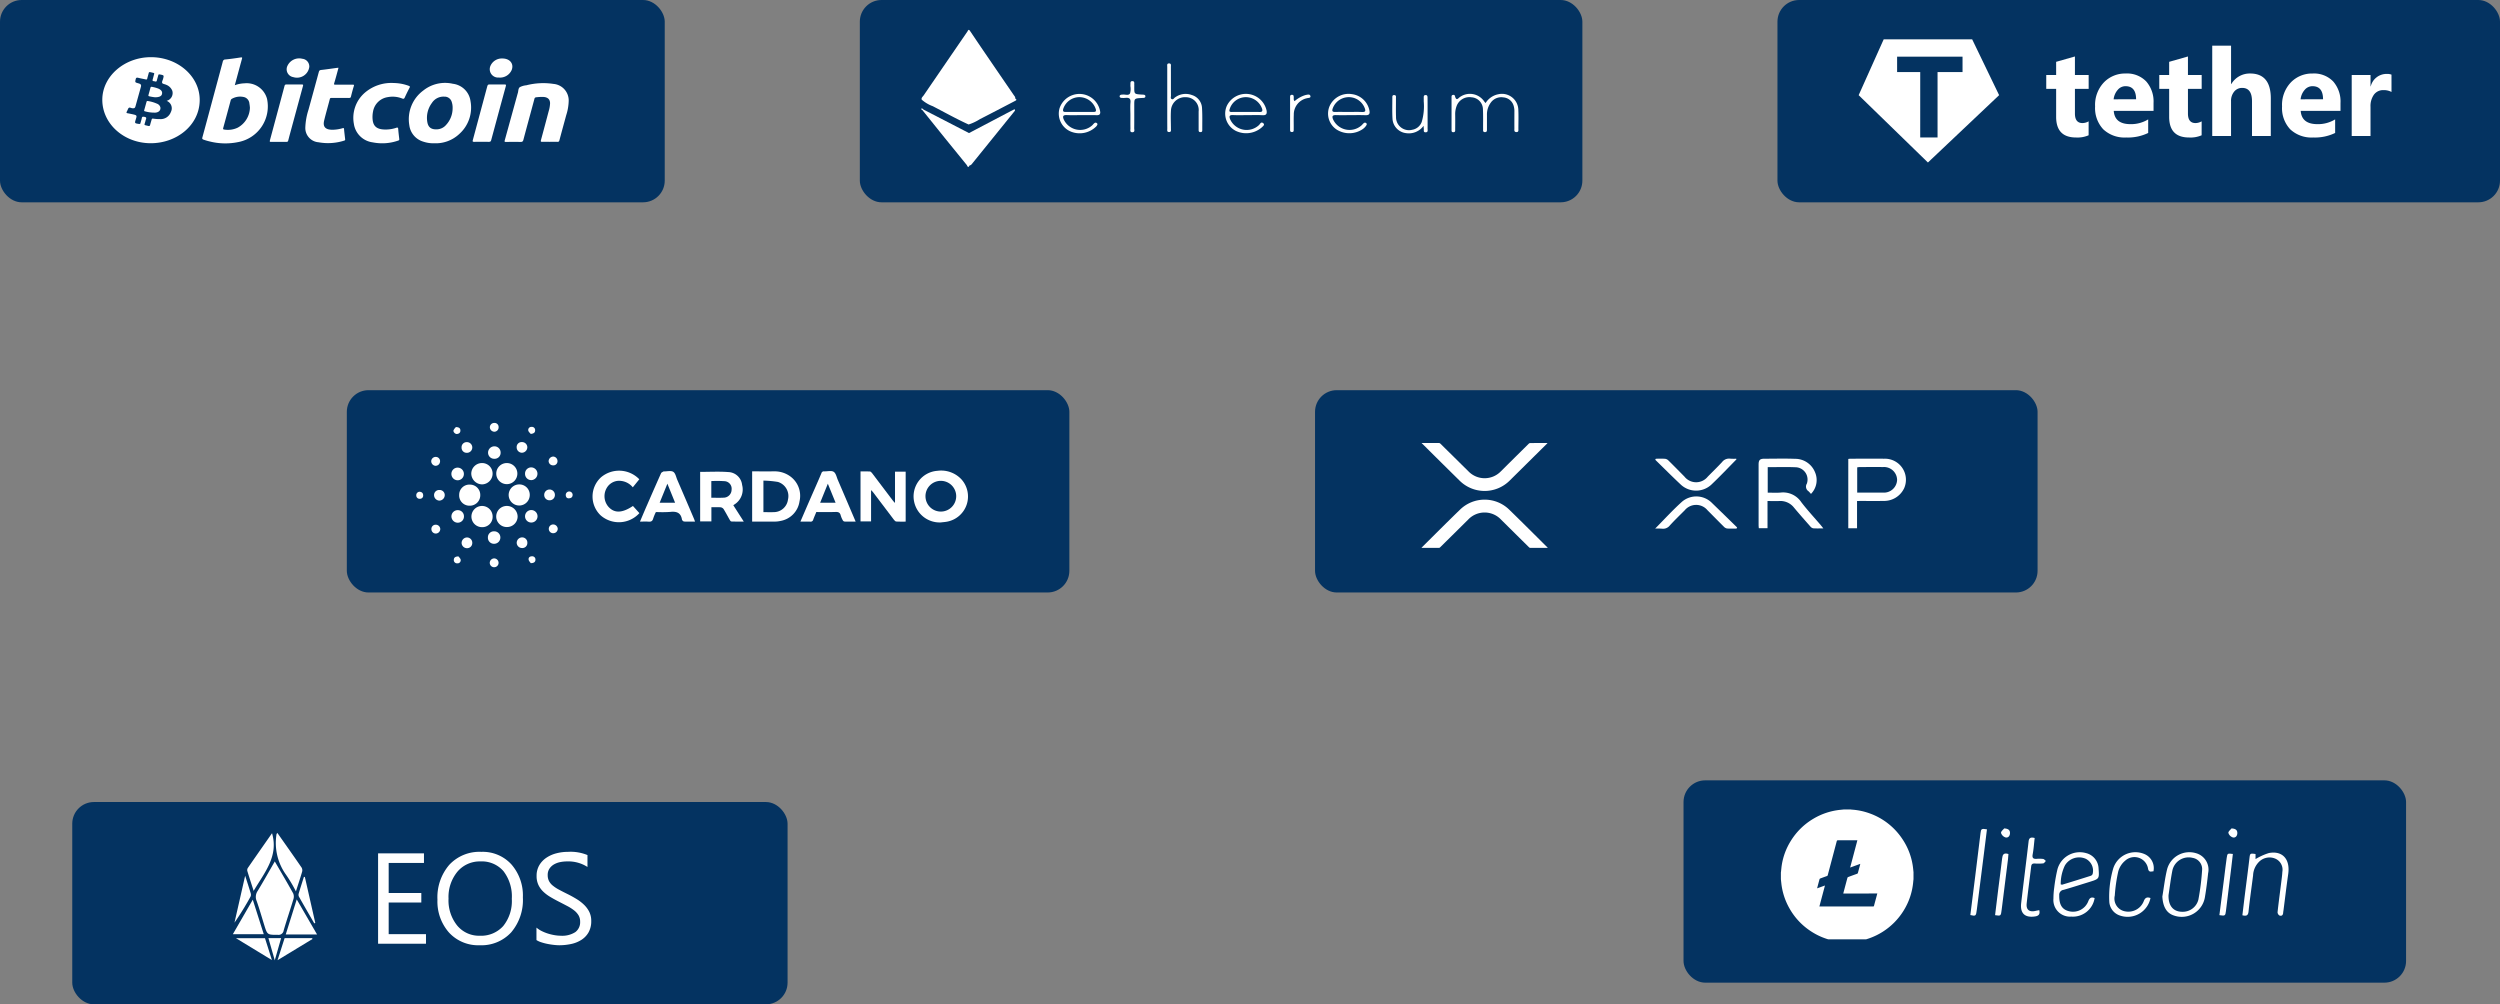 <svg xmlns="http://www.w3.org/2000/svg" xmlns:xlink="http://www.w3.org/1999/xlink" width="346" height="139" viewBox="0 0 346 139">
  <rect x="0" y="0" width="346" height="139" fill="#808080" stroke="none"/>
  <defs>
    <clipPath id="clip-path">
      <rect id="Rectángulo_408" data-name="Rectángulo 408" width="17.48" height="14.514" fill="#fff"/>
    </clipPath>
    <clipPath id="clip-path-2">
      <rect id="Rectángulo_409" data-name="Rectángulo 409" width="34.741" height="9.704" fill="#fff"/>
    </clipPath>
    <clipPath id="clip-path-3">
      <rect id="Rectángulo_411" data-name="Rectángulo 411" width="19" height="18" transform="translate(-0.475 -0.03)" fill="#fff"/>
    </clipPath>
    <clipPath id="clip-path-4">
      <rect id="Rectángulo_412" data-name="Rectángulo 412" width="44.045" height="12.236" fill="#fff"/>
    </clipPath>
    <clipPath id="clip-path-5">
      <rect id="Rectángulo_413" data-name="Rectángulo 413" width="76.357" height="19.979" fill="#fff"/>
    </clipPath>
    <clipPath id="clip-path-6">
      <rect id="Rectángulo_417" data-name="Rectángulo 417" width="29.497" height="12.926" fill="#fff"/>
    </clipPath>
    <clipPath id="clip-path-7">
      <rect id="Rectángulo_418" data-name="Rectángulo 418" width="11.653" height="17.634" fill="#fff"/>
    </clipPath>
    <clipPath id="clip-path-8">
      <rect id="Rectángulo_420" data-name="Rectángulo 420" width="47.783" height="12.707" fill="#fff"/>
    </clipPath>
  </defs>
  <g id="Grupo_4554" data-name="Grupo 4554" transform="translate(-0.134)">
    <g id="Grupo_4561" data-name="Grupo 4561" transform="translate(0 0)">
      <rect id="Rectángulo_405" data-name="Rectángulo 405" width="92" height="28" rx="3" transform="translate(0.134)" fill="#043361"/>
      <g id="Grupo_4533" data-name="Grupo 4533" transform="translate(14.293 7.913)">
        <path id="Trazado_8084" data-name="Trazado 8084" d="M833.547,518.683a1.9,1.9,0,0,0-1.713.873,3.447,3.447,0,0,0-.628,2.677c.132.725.578,1.033,1.411.969a1.724,1.724,0,0,0,1.121-.539,3.4,3.4,0,0,0,.964-2.381,2.5,2.5,0,0,0-.161-.971A1.021,1.021,0,0,0,833.547,518.683Z" transform="translate(-786.222 -513.219)" fill="none"/>
        <path id="Trazado_8085" data-name="Trazado 8085" d="M821.677,518.753a2.3,2.3,0,0,0-1.692.218.349.349,0,0,0-.189.24q-.512,1.906-1.033,3.808c-.036.134-.009.212.157.224a3.148,3.148,0,0,0,1.838-.26,3.245,3.245,0,0,0,1.7-2.765,5.644,5.644,0,0,0-.071-.575A1,1,0,0,0,821.677,518.753Z" transform="translate(-802.03 -513.221)" fill="none"/>
        <path id="Trazado_8086" data-name="Trazado 8086" d="M818.144,515.947c-3.688-.006-6.734,2.649-6.745,5.881-.011,3.32,2.969,6.007,6.665,6.029,3.587.018,6.768-2.453,6.815-5.925C824.923,518.632,821.879,515.955,818.144,515.947Zm2.748,7.577a1.494,1.494,0,0,1-1.542.991,5.481,5.481,0,0,1-.906-.064c-.15-.02-.186.026-.216.13-.068.244-.146.485-.207.729-.036.14-.093.2-.275.152-.655-.166-.535-.054-.4-.587a3.038,3.038,0,0,1,.1-.342c.073-.192.025-.286-.228-.328-.216-.036-.318-.032-.355.184s-.125.455-.182.685c-.025.1-.064.132-.2.114-.605-.086-.617-.094-.457-.6.191-.6.191-.6-.5-.753-.2-.042-.4-.088-.6-.12-.184-.03-.218-.1-.132-.24a1.18,1.18,0,0,0,.064-.13c.073-.134.107-.308.225-.392s.3.04.455.06c.289.034.384-.018.457-.273.248-.883.491-1.764.737-2.647.089-.316.014-.429-.337-.527-.482-.134-.469-.132-.375-.563.05-.224.153-.256.382-.194.325.086.66.136.987.214.146.036.2.014.234-.124.055-.254.141-.5.2-.755.027-.112.084-.146.2-.124.027.006.055.006.08.012.6.156.525.03.391.553-.041.16-.08.322-.129.482-.057.182.1.2.225.212s.3.136.355-.092c.059-.246.137-.487.2-.731.027-.108.063-.15.216-.12.585.116.587.108.448.62-.05.184-.177.386-.127.543s.353.168.534.26a1.458,1.458,0,0,1,.874.843,1.115,1.115,0,0,1-.785,1.39A1.1,1.1,0,0,1,820.892,523.524Z" transform="translate(-811.399 -515.947)" fill="#fff"/>
        <path id="Trazado_8087" data-name="Trazado 8087" d="M823.316,519.553a4.206,4.206,0,0,0-1.331.262c.339-1.251.662-2.453.992-3.654.043-.16.05-.226-.182-.19-.694.106-1.39.208-2.091.276a.365.365,0,0,0-.387.322c-.491,1.852-.994,3.7-1.492,5.55-.441,1.646-.88,3.29-1.331,4.933-.046.168.007.238.177.3a7.542,7.542,0,0,0,.837.244,8.8,8.8,0,0,0,3.969.084,5.025,5.025,0,0,0,3.969-5.983A2.917,2.917,0,0,0,823.316,519.553Zm-.94,6.141a3.148,3.148,0,0,1-1.838.26c-.166-.012-.194-.09-.157-.224q.522-1.9,1.033-3.808a.349.349,0,0,1,.189-.24,2.3,2.3,0,0,1,1.692-.218,1,1,0,0,1,.712.889,5.5,5.5,0,0,1,.071.575A3.245,3.245,0,0,1,822.377,525.694Z" transform="translate(-803.648 -515.933)" fill="#fff"/>
        <path id="Trazado_8088" data-name="Trazado 8088" d="M836.142,517.847a4.827,4.827,0,0,0-4.1.937,4.93,4.93,0,0,0-1.931,4.783,2.728,2.728,0,0,0,1.972,2.3,4.333,4.333,0,0,0,1.495.214,4.748,4.748,0,0,0,3.423-1.26,4.9,4.9,0,0,0,1.581-4.579A2.794,2.794,0,0,0,836.142,517.847Zm-1,5.761a1.724,1.724,0,0,1-1.121.539c-.833.064-1.278-.244-1.41-.969a3.446,3.446,0,0,1,.628-2.677,1.9,1.9,0,0,1,1.713-.873,1.022,1.022,0,0,1,.994.627,2.5,2.5,0,0,1,.161.971A3.4,3.4,0,0,1,835.139,523.608Z" transform="translate(-787.623 -514.165)" fill="#fff"/>
        <path id="Trazado_8089" data-name="Trazado 8089" d="M844.747,520.131a2.3,2.3,0,0,0-2.109-2.275,9.4,9.4,0,0,0-3.76.192,2.36,2.36,0,0,0-.9.262c-.228.18-.189.537-.275.815l-.009.022q-.9,3.261-1.8,6.523c-.05.178-.018.222.193.218.653-.012,1.306-.018,1.956,0,.273.008.373-.058.434-.3.5-1.89,1.021-3.774,1.526-5.664a.255.255,0,0,1,.257-.216,6.3,6.3,0,0,1,.933-.05c.639.022.967.316.974.873a4.179,4.179,0,0,1-.189,1.091q-.529,2.011-1.074,4.021c-.048.176-.022.238.2.23.339-.016.678,0,1.017,0v0c.348,0,.7-.012,1.046,0,.194.01.253-.054.294-.212.307-1.159.626-2.313.94-3.47A6.928,6.928,0,0,0,844.747,520.131Z" transform="translate(-780.197 -514.156)" fill="#fff"/>
        <path id="Trazado_8090" data-name="Trazado 8090" d="M830.292,519.015c-.787.008-1.572,0-2.359.006-.193,0-.239-.024-.184-.208.212-.7.4-1.408.594-2.13-.055,0-.089,0-.121,0-.758.1-1.515.218-2.275.3-.209.024-.278.1-.323.263-.473,1.75-.955,3.5-1.435,5.248a8.956,8.956,0,0,0-.439,2.477,1.982,1.982,0,0,0,1.827,2.02,7.352,7.352,0,0,0,3.558-.23c.164-.048.134-.142.123-.24-.05-.453-.11-.9-.148-1.358-.014-.158-.08-.154-.214-.114a5.221,5.221,0,0,1-1.285.208c-1.044.034-1.47-.377-1.254-1.272.239-.995.528-1.98.785-2.973.036-.142.118-.158.257-.158.8,0,1.59,0,2.386.006.173,0,.248-.04.284-.192.12-.489.25-.977.4-1.46C830.518,519.043,830.475,519.015,830.292,519.015Z" transform="translate(-795.654 -515.214)" fill="#fff"/>
        <path id="Trazado_8091" data-name="Trazado 8091" d="M834.3,518.114a6.214,6.214,0,0,0-2.043-.376,5.631,5.631,0,0,0-3.976,1.321,4.6,4.6,0,0,0-1.542,4.327,3.023,3.023,0,0,0,2.6,2.563,6.676,6.676,0,0,0,3.547-.248c.148-.05.148-.126.134-.236-.052-.444-.109-.889-.141-1.334-.014-.2-.043-.276-.3-.188a4.6,4.6,0,0,1-1.6.23c-1.06-.03-1.558-.457-1.644-1.384a3.805,3.805,0,0,1,.057-1.1,2.431,2.431,0,0,1,2.05-2,3.572,3.572,0,0,1,1.988.194c.191.076.273.03.348-.132.211-.457.43-.911.669-1.357C834.541,518.222,834.475,518.172,834.3,518.114Z" transform="translate(-791.923 -514.161)" fill="#fff"/>
        <path id="Trazado_8092" data-name="Trazado 8092" d="M826,517.837c-.7.012-1.392.008-2.088,0-.173,0-.244.038-.282.2-.246.945-.5,1.888-.757,2.831-.423,1.574-.839,3.15-1.272,4.724-.048.174,0,.2.177.192.348-.01.7,0,1.044,0v0c.348,0,.7-.008,1.044,0,.164.006.241-.036.273-.18.05-.238.121-.474.185-.709.619-2.281,1.233-4.563,1.858-6.842C826.233,517.881,826.214,517.835,826,517.837Z" transform="translate(-798.409 -514.061)" fill="#fff"/>
        <path id="Trazado_8093" data-name="Trazado 8093" d="M838.323,517.838c-.339.016-.678,0-1.019,0h0c-.33,0-.662.018-.99,0-.243-.018-.309.068-.359.262q-.993,3.734-2.006,7.465c-.043.164-.02.22.189.216.678-.01,1.356-.014,2.036,0,.221.006.282-.072.325-.238q.632-2.364,1.276-4.724c.248-.921.5-1.842.753-2.759C838.578,517.882,838.539,517.828,838.323,517.838Z" transform="translate(-782.677 -514.063)" fill="#fff"/>
        <path id="Trazado_8094" data-name="Trazado 8094" d="M823.534,518.623a1.716,1.716,0,0,0,2.209-1.417,1.073,1.073,0,0,0-.971-1.127,1.789,1.789,0,0,0-2.1,1.095A1.1,1.1,0,0,0,823.534,518.623Z" transform="translate(-797.096 -515.86)" fill="#fff"/>
        <path id="Trazado_8095" data-name="Trazado 8095" d="M836.235,518.675a1.755,1.755,0,0,0,1.786-1.071c.314-.853-.273-1.566-1.292-1.566a1.714,1.714,0,0,0-1.667,1.045A1.158,1.158,0,0,0,836.235,518.675Z" transform="translate(-781.353 -515.856)" fill="#fff"/>
        <path id="Trazado_8096" data-name="Trazado 8096" d="M815.714,519.35a4.889,4.889,0,0,0-1.21-.356c-.1-.022-.2-.016-.227.1q-.16.581-.325,1.163c-.027.1.021.14.13.162a4.867,4.867,0,0,0,1.126.172c.107,0,.216.008.321,0,.459-.046.73-.341.664-.731A.762.762,0,0,0,815.714,519.35Z" transform="translate(-808.155 -512.917)" fill="#fff"/>
        <path id="Trazado_8097" data-name="Trazado 8097" d="M815.558,518.241a5.22,5.22,0,0,0-.84-.232c-.129-.03-.2.008-.23.124-.089.336-.182.669-.275,1-.027.1,0,.162.127.186a6.321,6.321,0,0,0,.769.13c.58.006.887-.146.965-.413C816.175,518.688,816.006,518.433,815.558,518.241Z" transform="translate(-807.824 -513.9)" fill="#fff"/>
      </g>
    </g>
  </g>
  <g id="Grupo_4555" data-name="Grupo 4555" transform="translate(119.241 -0.26)">
    <rect id="Rectángulo_406" data-name="Rectángulo 406" width="100" height="28" rx="3" transform="translate(-0.241 0.26)" fill="#043361"/>
    <g id="Grupo_4535" data-name="Grupo 4535" transform="translate(8.242 4.396)">
      <g id="Grupo_3138" data-name="Grupo 3138" transform="translate(19.054 4.64)">
        <path id="Trazado_8098" data-name="Trazado 8098" d="M776.839,520.291a2.671,2.671,0,0,1,1.777-1.224,2.266,2.266,0,0,1,2.756,2.171c.04.87.011,1.741.007,2.613,0,.187.063.454-.26.454-.372,0-.29-.294-.292-.5-.007-.764,0-1.526,0-2.288a2.569,2.569,0,0,0-.118-.9,1.609,1.609,0,0,0-1.408-1.112,1.786,1.786,0,0,0-1.763.756,2.744,2.744,0,0,0-.508,1.682c0,.652,0,1.307,0,1.96,0,.171.025.392-.245.408-.349.018-.286-.241-.288-.426-.009-.937.023-1.875-.027-2.81a1.684,1.684,0,0,0-1.57-1.582,1.891,1.891,0,0,0-2.082,1.244,3.163,3.163,0,0,0-.186,1.095c.014.7.007,1.393,0,2.092,0,.167.043.39-.245.4s-.258-.211-.258-.384q0-2.188,0-4.378c0-.171-.038-.386.24-.406.231-.018.224.169.276.316.191.539.444.105.621,0a2.393,2.393,0,0,1,3.385.591C776.7,520.13,776.76,520.2,776.839,520.291Z" transform="translate(-717.772 -514.802)" fill="#fff"/>
        <path id="Trazado_8099" data-name="Trazado 8099" d="M754.765,521.636c0-1.417,0-2.832,0-4.249,0-.183-.077-.47.22-.484.372-.018.283.292.285.493.007,1.327,0,2.657.009,3.986,0,.159-.1.376.12.468.2.08.288-.127.412-.215a2.457,2.457,0,0,1,2.366-.354,1.96,1.96,0,0,1,1.4,1.783c.063,1,.032,2,.036,3,0,.147.023.334-.224.346-.3.016-.281-.191-.281-.364,0-.828,0-1.656,0-2.484a1.768,1.768,0,0,0-1.745-1.98,1.941,1.941,0,0,0-2.087,1.89c-.05.826,0,1.654,0,2.482,0,.185.068.454-.26.448s-.243-.281-.245-.46C754.763,524.511,754.765,523.072,754.765,521.636Z" transform="translate(-739.755 -516.903)" fill="#fff"/>
        <path id="Trazado_8100" data-name="Trazado 8100" d="M761.418,521.961c-.671,0-1.342.026-2.01-.008-.542-.026-.564.169-.435.543a2.5,2.5,0,0,0,4,.848c.163-.143.288-.535.607-.259.258.227-.077.432-.245.6a3.3,3.3,0,0,1-3.56.456,2.68,2.68,0,0,1-1.256-3.443,2.93,2.93,0,0,1,5.518.651c.059.432-.032.655-.607.623C762.761,521.933,762.088,521.961,761.418,521.961Zm-.319-.442c.641,0,1.285-.012,1.928.006.374.01.478-.1.39-.424a2.38,2.38,0,0,0-2.234-1.628,2.343,2.343,0,0,0-2.264,1.67c-.084.3-.02.388.324.38C759.861,521.509,760.479,521.519,761.1,521.519Z" transform="translate(-735.274 -514.802)" fill="#fff"/>
        <path id="Trazado_8101" data-name="Trazado 8101" d="M751.228,521.959c-.644,0-1.29.026-1.933-.006-.526-.026-.657.114-.494.559a2.509,2.509,0,0,0,3.952.868c.07-.06.12-.137.186-.2.116-.118.254-.255.435-.135.22.143.07.307-.034.456a3.248,3.248,0,0,1-3.488.754,2.688,2.688,0,0,1-1.607-3.26,2.905,2.905,0,0,1,5.631.559c0,.32-.152.418-.492.412C752.667,521.951,751.948,521.959,751.228,521.959Zm-.2-.442c.616,0,1.233,0,1.851,0,.288,0,.462-.018.387-.358a2.4,2.4,0,0,0-2.252-1.69,2.355,2.355,0,0,0-2.273,1.66c-.057.277.011.4.36.39C749.746,521.505,750.387,521.517,751.031,521.517Z" transform="translate(-748.137 -514.8)" fill="#fff"/>
        <path id="Trazado_8102" data-name="Trazado 8102" d="M767.71,521.961c-.671,0-1.344.016-2.012-.006-.519-.018-.574.167-.437.553a2.506,2.506,0,0,0,3.954.87c.1-.091.186-.205.292-.295a.261.261,0,0,1,.333-.038.209.209,0,0,1,.057.3,1.754,1.754,0,0,1-.517.549,3.291,3.291,0,0,1-3.535.107,2.644,2.644,0,0,1-1.024-3.347,2.877,2.877,0,0,1,3.075-1.6,2.829,2.829,0,0,1,2.427,2.344c.064.444-.109.589-.6.571C769.052,521.941,768.381,521.959,767.71,521.961Zm-.29-.444c.618,0,1.237-.02,1.853.006.478.02.533-.131.4-.5a2.364,2.364,0,0,0-4.439-.006c-.124.354-.081.525.4.5C766.233,521.5,766.829,521.517,767.42,521.517Z" transform="translate(-727.318 -514.8)" fill="#fff"/>
        <path id="Trazado_8103" data-name="Trazado 8103" d="M772.837,523.361a2.512,2.512,0,0,1-2.445,1.013,2.125,2.125,0,0,1-1.854-1.956c-.059-.977-.023-1.958-.025-2.939,0-.173-.018-.39.272-.372s.227.245.229.406c.007.872-.023,1.743.011,2.615a1.79,1.79,0,0,0,2.23,1.783,1.694,1.694,0,0,0,1.332-1.108,7.724,7.724,0,0,0,.272-2.848c.007-.173,0-.348,0-.521s.023-.324.256-.33.27.169.27.322c.009.7.007,1.395.007,2.092,0,.74.007,1.481,0,2.221,0,.2.1.511-.256.521-.378.012-.236-.306-.27-.5C772.853,523.673,772.853,523.586,772.837,523.361Z" transform="translate(-722.351 -514.725)" fill="#fff"/>
        <path id="Trazado_8104" data-name="Trazado 8104" d="M753.343,522.852c0-.587-.045-1.18.011-1.763.054-.545-.195-.7-.755-.629a3,3,0,0,1-.447,0c-.165,0-.3-.066-.3-.221s.131-.221.3-.235a.446.446,0,0,0,.073,0c.362-.073.868.2,1.072-.185a2.292,2.292,0,0,0,.048-.969,1.909,1.909,0,0,1,0-.2c.023-.2-.077-.519.272-.513s.245.32.259.527c.009.108,0,.217,0,.327,0,.939,0,.941,1.054,1.009.222.014.51-.014.485.267-.021.221-.281.189-.478.2-1.061.062-1.061.062-1.061.987,0,1.069.007,2.135-.007,3.2,0,.211.138.563-.281.557-.351-.006-.238-.33-.24-.529C753.334,524.074,753.343,523.463,753.343,522.852Z" transform="translate(-743.431 -515.684)" fill="#fff"/>
        <path id="Trazado_8105" data-name="Trazado 8105" d="M762.889,519.981a3.993,3.993,0,0,1,1.53-.852c.231-.038.557-.159.65.111.111.324-.27.276-.483.34a2.288,2.288,0,0,0-1.808,2.29c-.029.673,0,1.347-.011,2.022,0,.169.023.382-.279.362-.238-.016-.224-.2-.224-.35q0-2.215,0-4.434c0-.173-.009-.382.279-.366.238.012.216.2.229.35C762.785,519.623,762.715,519.8,762.889,519.981Z" transform="translate(-730.254 -514.757)" fill="#fff"/>
      </g>
      <g id="Grupo_3139" data-name="Grupo 3139">
        <path id="Trazado_8106" data-name="Trazado 8106" d="M752.711,524.06c.052-.2-.1-.328-.2-.476q-1.975-2.88-3.945-5.763c-.689-1.007-1.369-2.016-2.048-3.025-.127-.185-.242-.388-.4-.02q-3.039,4.43-6.075,8.866c-.122.177-.354.328-.265.585v0a4.843,4.843,0,0,0,1.541.91c1.645.852,3.254,1.757,4.949,2.529a6.709,6.709,0,0,0,1.557-.736c1.6-.816,3.188-1.65,4.779-2.478C752.784,524.354,753.056,524.273,752.711,524.06Z" transform="translate(-739.696 -514.571)" fill="#fff"/>
        <path id="Trazado_8107" data-name="Trazado 8107" d="M751.531,520.72q-2.587,1.358-5.176,2.72-3.148-1.624-6.293-3.25c-.077-.092-.179-.205-.306-.128-.075.046.014.137.116.159q1.563,1.946,3.127,3.891c1.011,1.252,2.021,2.5,3.046,3.747.068.081.161.529.388.064.227-.028.315-.2.428-.338q2.872-3.549,5.74-7.1c.075-.094.206-.183.052-.348C752.281,520.33,751.9,520.523,751.531,520.72Z" transform="translate(-739.729 -509.159)" fill="#fff"/>
      </g>
    </g>
  </g>
  <g id="Grupo_4556" data-name="Grupo 4556" transform="translate(181.879 54.322)">
    <rect id="Rectángulo_407" data-name="Rectángulo 407" width="100" height="28" rx="3" transform="translate(0.121 -0.322)" fill="#043361"/>
    <g id="Grupo_4537" data-name="Grupo 4537" transform="translate(14.858 6.992)">
      <g id="Grupo_4536" data-name="Grupo 4536" transform="translate(0 0)" clip-path="url(#clip-path)">
        <path id="Trazado_14769" data-name="Trazado 14769" d="M17.48,20.375c-.838,0-1.634,0-2.431,0a.3.3,0,0,1-.179-.093q-1.942-1.918-3.88-3.84a3.125,3.125,0,0,0-4.517,0q-1.936,1.924-3.881,3.84a.277.277,0,0,1-.161.09c-.8.006-1.6,0-2.432,0a.755.755,0,0,1,.061-.081c1.749-1.732,3.484-3.48,5.254-5.192a4.877,4.877,0,0,1,6.842,0c1.761,1.712,3.5,3.452,5.24,5.18.02.019.038.041.083.09" transform="translate(0 -5.861)" fill="#fff"/>
        <path id="Trazado_14770" data-name="Trazado 14770" d="M.073,0C.864,0,1.655,0,2.446,0A.319.319,0,0,1,2.64.1q1.952,1.923,3.9,3.85a3.118,3.118,0,0,0,4.426,0Q12.9,2.029,14.834.12A.357.357,0,0,1,15.04.006C15.836,0,16.632,0,17.456,0c-.049.056-.08.095-.115.13Q14.779,2.666,12.216,5.2a4.911,4.911,0,0,1-6.926.01Q2.7,2.661.128.1A.42.42,0,0,0,.036.05L.073,0" transform="translate(-0.015 0)" fill="#fff"/>
      </g>
    </g>
    <g id="Grupo_4539" data-name="Grupo 4539" transform="translate(47.196 9.145)">
      <g id="Grupo_4538" data-name="Grupo 4538" transform="translate(0 0)" clip-path="url(#clip-path-2)">
        <path id="Trazado_14771" data-name="Trazado 14771" d="M16.206,4.887c-.141-.152-.233-.27-.344-.368a.767.767,0,0,1-.23-1.045A1.7,1.7,0,0,0,14.088,1.2c-1.277-.053-2.556-.013-3.868-.013V4.713c.587,0,1.18.045,1.765-.008a3.023,3.023,0,0,1,2.874,1.32c.846,1.108,1.8,2.131,2.706,3.192.1.121.2.249.353.446-.526,0-.969.019-1.407-.013a.691.691,0,0,1-.392-.253c-.758-.86-1.518-1.718-2.254-2.6a2.392,2.392,0,0,0-2.048-.924c-.526.021-1.053,0-1.626,0V9.633H8.986c-.01-.144-.029-.286-.029-.428q0-4.189,0-8.377c0-.62.181-.807.79-.809,1.413,0,2.828-.043,4.237.013a2.958,2.958,0,0,1,2.781,1.856,2.727,2.727,0,0,1-.558,3" transform="translate(5.358 0.001)" fill="#fff"/>
        <path id="Trazado_14772" data-name="Trazado 14772" d="M17.934,5.865V9.639H16.721V.05A2.171,2.171,0,0,1,17,.015c1.56,0,3.122-.018,4.682,0a2.913,2.913,0,0,1,2.776,4.074,3.065,3.065,0,0,1-2.9,1.766c-1.01.026-2.024.006-3.037.006Zm.022-1.159c1.218,0,2.394,0,3.569,0a1.828,1.828,0,0,0,1.953-1.763,1.81,1.81,0,0,0-1.937-1.774c-1.081-.011-2.159,0-3.24,0a2.643,2.643,0,0,0-.345.046Z" transform="translate(10.006 0.004)" fill="#fff"/>
        <path id="Trazado_14773" data-name="Trazado 14773" d="M11.262,7.727c-.443,0-.889.024-1.328-.013A.828.828,0,0,1,9.49,7.45c-.756-.748-1.5-1.512-2.249-2.262A2.043,2.043,0,0,0,4.087,5.2c-.692.692-1.4,1.373-2.062,2.1a1.176,1.176,0,0,1-1.081.441A9.129,9.129,0,0,0,0,7.727c1.287-1.3,2.457-2.591,3.75-3.747A3.051,3.051,0,0,1,7.88,4.2q1.738,1.681,3.464,3.374l-.082.149" transform="translate(0 1.961)" fill="#fff"/>
        <path id="Trazado_14774" data-name="Trazado 14774" d="M.092.019C.522.019.952,0,1.377.03a.807.807,0,0,1,.456.235C2.579,1,3.311,1.747,4.047,2.492a2.059,2.059,0,0,0,3.224.014C7.934,1.831,8.617,1.175,9.259.479A1.213,1.213,0,0,1,10.381.012a6.7,6.7,0,0,0,.841.006c.006.048.026.093.011.107-1.143,1.159-2.26,2.342-3.44,3.462a3.106,3.106,0,0,1-4.257.01C2.34,2.474,1.181,1.309.006.163L.092.019" transform="translate(0.004 0)" fill="#fff"/>
      </g>
    </g>
  </g>
  <g id="Grupo_4558" data-name="Grupo 4558" transform="translate(233.365 107.66)">
    <rect id="Rectángulo_410" data-name="Rectángulo 410" width="100" height="28" rx="3" transform="translate(-0.365 0.34)" fill="#043361"/>
    <g id="Grupo_4541" data-name="Grupo 4541" transform="translate(13.11 4.37)">
      <g id="Grupo_4540" data-name="Grupo 4540" transform="translate(0 0)" clip-path="url(#clip-path-3)">
        <path id="Trazado_14775" data-name="Trazado 14775" d="M18.354,8.708v.938c-.013.117-.028.235-.038.353A9,9,0,0,1,17,13.978a9.176,9.176,0,0,1-6.807,4.32l-.545.057H8.708c-.114-.013-.228-.027-.343-.038a9,9,0,0,1-4.031-1.345A9.1,9.1,0,0,1,1.2,13.714,8.977,8.977,0,0,1,.057,10.182Q.028,9.915,0,9.646V8.728c.006-.04.013-.08.018-.119.035-.31.057-.623.107-.931a8.92,8.92,0,0,1,1.236-3.31,9.129,9.129,0,0,1,3.19-3.117A9.017,9.017,0,0,1,8.162.057L8.708,0h.938c.049.007.1.018.15.021a8.952,8.952,0,0,1,2.562.547,9.1,9.1,0,0,1,4.429,3.484A8.983,8.983,0,0,1,18.3,8.163c.02.181.038.363.057.545M8.635,11.637c.007-.04.01-.06.015-.079.186-.7.372-1.405.563-2.107a.184.184,0,0,1,.1-.1q.61-.231,1.225-.448a.176.176,0,0,0,.125-.139c.1-.375.2-.749.3-1.123.008-.03.013-.061.023-.113l-1.4.511,1-3.773h-.14c-.846,0-1.693,0-2.538,0-.114,0-.155.037-.183.143Q7.109,6.748,6.484,9.092a.161.161,0,0,1-.115.124c-.31.11-.62.222-.928.339a.174.174,0,0,0-.093.1c-.108.389-.21.78-.313,1.171-.006.025-.01.05-.016.089L6.1,10.522c-.261.979-.515,1.934-.772,2.9h.149q1.76,0,3.518,0,1.886,0,3.772,0a.105.105,0,0,0,.123-.1c.094-.361.194-.721.291-1.082.053-.2.106-.4.163-.612Z" fill="#fff"/>
      </g>
    </g>
    <g id="Grupo_4543" data-name="Grupo 4543" transform="translate(39.33 6.992)">
      <g id="Grupo_4542" data-name="Grupo 4542" transform="translate(0 0)" clip-path="url(#clip-path-4)">
        <path id="Trazado_14776" data-name="Trazado 14776" d="M18.859,10.113a3.045,3.045,0,0,1-3.233,2.568,2.3,2.3,0,0,1-2.468-2.5,11.222,11.222,0,0,1,.114-1.541,22.419,22.419,0,0,1,.441-2.5A3.2,3.2,0,0,1,17.7,3.9,2.272,2.272,0,0,1,19.406,6.03c.1,1.42.1,1.429-1.245,1.848-1.2.372-2.389.752-3.592,1.1a.69.69,0,0,0-.609.754c-.019,1.31.392,1.994,1.419,2.221a2.267,2.267,0,0,0,2.6-1.391c.177-.448.385-.633.88-.446M14.167,8.224c.109.02.169.05.214.036,1.321-.4,2.641-.811,3.957-1.231a.437.437,0,0,0,.247-.253,1.842,1.842,0,0,0-.963-2.1,2.286,2.286,0,0,0-2.883.94,5.867,5.867,0,0,0-.572,2.6" transform="translate(-1.658 -0.476)" fill="#fff"/>
        <path id="Trazado_14777" data-name="Trazado 14777" d="M30.406,9.9c.216-1.268.356-2.556.666-3.8A3.188,3.188,0,0,1,35.084,3.91a2.361,2.361,0,0,1,1.656,2.771c-.119,1.1-.254,2.195-.439,3.283a3.25,3.25,0,0,1-4.242,2.584c-1.05-.317-1.577-1.209-1.654-2.643m.856-.205c-.044,1.471.64,2.314,1.923,2.314a2.224,2.224,0,0,0,2.209-1.684,33.766,33.766,0,0,0,.521-4.206A1.574,1.574,0,0,0,34.6,4.553a2.3,2.3,0,0,0-2.8,1.714C31.571,7.4,31.44,8.554,31.262,9.7" transform="translate(-3.831 -0.475)" fill="#fff"/>
        <path id="Trazado_14778" data-name="Trazado 14778" d="M44.9,4.024V4.73a8.293,8.293,0,0,1,1.839-.836c1.9-.364,2.976.862,2.685,2.895-.238,1.659-.433,3.324-.649,4.986-.017.128-.044.255-.051.384-.018.335-.218.488-.508.38a.558.558,0,0,1-.269-.455c.147-1.356.333-2.707.5-4.061.064-.511.138-1.023.165-1.538a1.659,1.659,0,0,0-.973-1.816,2.047,2.047,0,0,0-2.217.4,2.805,2.805,0,0,0-.861,1.92c-.208,1.663-.456,3.323-.628,4.99-.06.592-.32.655-.854.527.129-1.07.253-2.124.386-3.177.2-1.572.407-3.143.593-4.717.079-.669.087-.695.839-.586" transform="translate(-5.429 -0.483)" fill="#fff"/>
        <path id="Trazado_14779" data-name="Trazado 14779" d="M27.7,10.115a3.226,3.226,0,0,1-4.16,2.44A2.137,2.137,0,0,1,22,10.6a13.992,13.992,0,0,1,.533-4.541,3.218,3.218,0,0,1,4.312-2.044,2.119,2.119,0,0,1,1.269,2.4c-.3.008-.628.19-.744-.338a1.906,1.906,0,0,0-3.176-1.129,2.943,2.943,0,0,0-.952,1.485,21.957,21.957,0,0,0-.48,3.333,1.791,1.791,0,0,0,1.394,2.183,2.29,2.29,0,0,0,2.608-1.384c.182-.485.434-.636.94-.454" transform="translate(-2.77 -0.476)" fill="#fff"/>
        <path id="Trazado_14780" data-name="Trazado 14780" d="M10.548,11.5c.135.544-.071.789-.572.865-1.4.212-2.093-.413-1.931-1.827.328-2.855.7-5.705,1.03-8.561.06-.506.317-.607.839-.468-.086.742-.135,1.508-.275,2.256-.1.533.1.66.567.629a4.032,4.032,0,0,1,.884.016c.137.022.253.181.378.277-.123.118-.237.322-.373.338a6.95,6.95,0,0,1-1.161.015c-.309-.014-.466.073-.505.414-.2,1.7-.435,3.4-.62,5.1-.1.895.368,1.252,1.254,1.039.156-.037.313-.061.483-.1" transform="translate(-1.011 -0.183)" fill="#fff"/>
        <path id="Trazado_14781" data-name="Trazado 14781" d="M2.3.139c-.142,1.141-.28,2.253-.42,3.365C1.551,6.08,1.221,8.656.9,11.234c-.111.906-.141.951-.9.766q.337-2.676.674-5.36c.247-1.993.5-3.985.735-5.979C1.48.066,1.539.014,2.3.139" transform="translate(0 -0.011)" fill="#fff"/>
        <path id="Trazado_14782" data-name="Trazado 14782" d="M3.918,12.509c.149-1.218.29-2.4.438-3.588.179-1.426.375-2.849.539-4.276.059-.507.212-.818.872-.6-.017.218-.029.467-.059.712-.29,2.322-.587,4.643-.874,6.966-.112.906-.108.912-.917.786" transform="translate(-0.494 -0.501)" fill="#fff"/>
        <path id="Trazado_14783" data-name="Trazado 14783" d="M39.437,12.509c.231-1.807.457-3.578.683-5.35.109-.859.205-1.721.33-2.578.093-.637.109-.635.853-.543-.068.573-.134,1.15-.2,1.725q-.38,3.1-.762,6.2c-.078.633-.126.67-.9.544" transform="translate(-4.969 -0.503)" fill="#fff"/>
        <path id="Trazado_14784" data-name="Trazado 14784" d="M41.3,0c.583.035.8.246.8.642s-.254.69-.615.607a.956.956,0,0,1-.621-.623C40.834.419,41.177.158,41.3,0" transform="translate(-5.149)" fill="#fff"/>
        <path id="Trazado_14785" data-name="Trazado 14785" d="M5.3,0c.583.035.8.246.8.642s-.254.69-.615.607A.956.956,0,0,1,4.863.627C4.834.419,5.177.158,5.3,0" transform="translate(-0.613)" fill="#fff"/>
      </g>
    </g>
  </g>
  <g id="Grupo_4559" data-name="Grupo 4559" transform="translate(48 54.164)">
    <rect id="Rectángulo_414" data-name="Rectángulo 414" width="100" height="28" rx="3" transform="translate(0 -0.164)" fill="#043361"/>
    <g id="Grupo_4545" data-name="Grupo 4545" transform="translate(9.614 4.37)">
      <g id="Grupo_4544" data-name="Grupo 4544" transform="translate(0 0)" clip-path="url(#clip-path-5)">
        <path id="Trazado_14786" data-name="Trazado 14786" d="M105.66,13.944v4.339H104.2V11.366c.441,0,.878-.016,1.312.011.1.007.219.142.3.244q1.438,1.891,2.868,3.789c.071.1.16.178.293.323V11.4h1.476v6.917c-.438,0-.876.019-1.309-.012-.117-.008-.245-.153-.33-.264-.96-1.26-1.913-2.527-2.869-3.789-.068-.09-.152-.166-.278-.3" transform="translate(-42.718 -4.658)" fill="#fff"/>
        <path id="Trazado_14787" data-name="Trazado 14787" d="M120.413,18.365a3.607,3.607,0,0,1-3.7-2.863,3.547,3.547,0,0,1,3.215-4.28,3.837,3.837,0,0,1,3.36,1.214,3.545,3.545,0,0,1-1.934,5.806c-.307.067-.625.083-.937.123m-.011-5.754a2.118,2.118,0,0,0-2.123,2.163,2.126,2.126,0,1,0,2.123-2.163" transform="translate(-47.81 -4.595)" fill="#fff"/>
        <path id="Trazado_14788" data-name="Trazado 14788" d="M78.778,18.311V11.357c1.021,0,2.023.007,3.026,0a3.641,3.641,0,0,1,2.112.6A3.326,3.326,0,0,1,85.335,15.5a3.211,3.211,0,0,1-2.607,2.714,3.682,3.682,0,0,1-.86.095c-1.02.011-2.039,0-3.09,0M80.338,17c.506,0,.974.021,1.439,0a1.982,1.982,0,0,0,1.958-1.728,2.047,2.047,0,0,0-1.388-2.45,13.684,13.684,0,0,0-2.009-.184Z" transform="translate(-32.295 -4.655)" fill="#fff"/>
        <path id="Trazado_14789" data-name="Trazado 14789" d="M66.582,11.464c1.313,0,2.6-.073,3.873.023a1.994,1.994,0,0,1,1.935,1.786,2.443,2.443,0,0,1-1.065,2.7c-.046.029-.089.062-.153.108l1.446,2.259c-.611,0-1.167.011-1.721-.012-.082,0-.177-.149-.234-.247-.281-.489-.539-.991-.837-1.47a.6.6,0,0,0-.4-.245c-.411-.032-.827-.012-1.288-.012v1.962H66.582Zm1.544,3.576c.59,0,1.141.026,1.688-.007a1.11,1.11,0,0,0,1.119-1.1,1.042,1.042,0,0,0-.959-1.182,15.656,15.656,0,0,0-1.847-.015Z" transform="translate(-27.295 -4.689)" fill="#fff"/>
        <path id="Trazado_14790" data-name="Trazado 14790" d="M92.3,16.957c-.148.356-.3.692-.425,1.039a.365.365,0,0,1-.418.292c-.436-.021-.873-.005-1.361-.005.456-1.056.889-2.063,1.327-3.067.527-1.208,1.067-2.412,1.578-3.626a.347.347,0,0,1,.389-.261c.442.015.975-.141,1.3.056s.413.73.584,1.127c.82,1.9,1.631,3.808,2.469,5.77-.553,0-1.057.008-1.56-.008a.342.342,0,0,1-.224-.179,3.172,3.172,0,0,1-.286-.68c-.1-.4-.339-.479-.718-.467-.882.028-1.765.009-2.655.009m2.665-1.29-1.071-2.63c-.381.942-.718,1.773-1.064,2.63Z" transform="translate(-36.934 -4.626)" fill="#fff"/>
        <path id="Trazado_14791" data-name="Trazado 14791" d="M60.086,18.283c-.529,0-1.023.007-1.515-.008-.082,0-.164-.1-.239-.158a.186.186,0,0,1-.054-.109c-.151-.969-.764-1.167-1.64-1.065a16.472,16.472,0,0,1-1.863.017,1.071,1.071,0,0,0-.115.015,6.6,6.6,0,0,0-.365.884c-.1.371-.3.461-.658.431-.369-.031-.744-.006-1.172-.006.352-.824.684-1.617,1.028-2.4.625-1.435,1.251-2.87,1.892-4.3.05-.112.225-.169.345-.247.019-.012.054,0,.082,0,.427,0,.947-.137,1.257.056s.391.716.556,1.1q1.167,2.7,2.322,5.414c.047.112.084.228.139.378m-2.76-2.613-1.067-2.635-1.07,2.635Z" transform="translate(-21.507 -4.627)" fill="#fff"/>
        <path id="Trazado_14792" data-name="Trazado 14792" d="M46.937,16.087l.89.988a3.833,3.833,0,0,1-5.364.311,3.6,3.6,0,0,1,.072-5.288,3.882,3.882,0,0,1,5.278.292l-.9,1.112a2.451,2.451,0,0,0-2.141-.889,2.018,2.018,0,0,0-1.273.7,2.245,2.245,0,0,0,.013,2.848c.83.953,1.909.937,3.423-.078" transform="translate(-16.948 -4.592)" fill="#fff"/>
        <path id="Trazado_14793" data-name="Trazado 14793" d="M14.4,9.41a1.449,1.449,0,0,1,1.452,1.472,1.487,1.487,0,0,1-1.463,1.48A1.521,1.521,0,0,1,12.9,10.853,1.483,1.483,0,0,1,14.4,9.41" transform="translate(-5.29 -3.858)" fill="#fff"/>
        <path id="Trazado_14794" data-name="Trazado 14794" d="M20.214,22.392a1.46,1.46,0,0,1,.005-2.92,1.486,1.486,0,0,1,1.5,1.486,1.467,1.467,0,0,1-1.506,1.433" transform="translate(-7.694 -7.983)" fill="#fff"/>
        <path id="Trazado_14795" data-name="Trazado 14795" d="M10.06,15.89a1.411,1.411,0,0,1,1.487-1.423,1.429,1.429,0,0,1,1.433,1.448,1.443,1.443,0,0,1-1.5,1.47,1.418,1.418,0,0,1-1.42-1.5" transform="translate(-4.124 -5.931)" fill="#fff"/>
        <path id="Trazado_14796" data-name="Trazado 14796" d="M24.587,15.887a1.46,1.46,0,1,1-1.454-1.466,1.44,1.44,0,0,1,1.454,1.466" transform="translate(-8.882 -5.912)" fill="#fff"/>
        <path id="Trazado_14797" data-name="Trazado 14797" d="M15.879,20.977a1.426,1.426,0,0,1-1.446,1.432,1.468,1.468,0,1,1,1.446-1.432" transform="translate(-5.312 -7.983)" fill="#fff"/>
        <path id="Trazado_14798" data-name="Trazado 14798" d="M20.227,9.41a1.46,1.46,0,1,1-.009,2.92,1.46,1.46,0,0,1,.009-2.92" transform="translate(-7.694 -3.858)" fill="#fff"/>
        <path id="Trazado_14799" data-name="Trazado 14799" d="M27.238,21.289a.864.864,0,0,1-1.728-.009.864.864,0,1,1,1.728.009" transform="translate(-10.458 -8.363)" fill="#fff"/>
        <path id="Trazado_14800" data-name="Trazado 14800" d="M25.51,11.3a.858.858,0,0,1,.848-.874.883.883,0,0,1,.027,1.765.862.862,0,0,1-.874-.892" transform="translate(-10.458 -4.276)" fill="#fff"/>
        <path id="Trazado_14801" data-name="Trazado 14801" d="M17.707,7.21a.841.841,0,0,1-.872-.841.88.88,0,0,1,.852-.883.857.857,0,0,1,.886.882.825.825,0,0,1-.866.843" transform="translate(-6.901 -2.249)" fill="#fff"/>
        <path id="Trazado_14802" data-name="Trazado 14802" d="M16.8,26.274a.825.825,0,0,1,.857-.852.844.844,0,0,1,.867.848.864.864,0,0,1-.887.879.834.834,0,0,1-.837-.876" transform="translate(-6.888 -10.422)" fill="#fff"/>
        <path id="Trazado_14803" data-name="Trazado 14803" d="M8.235,11.355a.864.864,0,0,1,1.728-.008.869.869,0,0,1-.879.892.879.879,0,0,1-.849-.884" transform="translate(-3.376 -4.301)" fill="#fff"/>
        <path id="Trazado_14804" data-name="Trazado 14804" d="M9.976,21.322a.857.857,0,0,1-.847.874.882.882,0,0,1-.886-.85.863.863,0,0,1,.881-.887.841.841,0,0,1,.852.864" transform="translate(-3.379 -8.387)" fill="#fff"/>
        <path id="Trazado_14805" data-name="Trazado 14805" d="M30.733,17.112a.724.724,0,0,1-.728-.74.74.74,0,1,1,1.479.024.724.724,0,0,1-.751.716" transform="translate(-12.3 -6.406)" fill="#fff"/>
        <path id="Trazado_14806" data-name="Trazado 14806" d="M24.259,4.494a.725.725,0,0,1,.759.746.77.77,0,0,1-.756.728.741.741,0,0,1-.718-.749.677.677,0,0,1,.716-.725" transform="translate(-9.651 -1.842)" fill="#fff"/>
        <path id="Trazado_14807" data-name="Trazado 14807" d="M11.337,4.5a.74.74,0,1,1,0,1.479.7.7,0,0,1-.716-.739.7.7,0,0,1,.715-.74" transform="translate(-4.354 -1.843)" fill="#fff"/>
        <path id="Trazado_14808" data-name="Trazado 14808" d="M4.9,15.73a.7.7,0,0,1,.746.7.766.766,0,0,1-.752.77.765.765,0,0,1-.727-.755A.7.7,0,0,1,4.9,15.73" transform="translate(-1.707 -6.449)" fill="#fff"/>
        <path id="Trazado_14809" data-name="Trazado 14809" d="M25.028,27.6a.69.69,0,0,1-.733.715.738.738,0,0,1-.741-.728.759.759,0,0,1,.774-.747.723.723,0,0,1,.7.76" transform="translate(-9.656 -11.001)" fill="#fff"/>
        <path id="Trazado_14810" data-name="Trazado 14810" d="M12.106,27.611a.707.707,0,0,1-.72.736.742.742,0,0,1-.754-.72.761.761,0,0,1,.759-.766.734.734,0,0,1,.716.75" transform="translate(-4.358 -11.012)" fill="#fff"/>
        <path id="Trazado_14811" data-name="Trazado 14811" d="M17.853,0a.563.563,0,0,1,.615.6.6.6,0,0,1-.577.618A.637.637,0,0,1,17.257.6a.6.6,0,0,1,.6-.6" transform="translate(-7.074 0)" fill="#fff"/>
        <path id="Trazado_14812" data-name="Trazado 14812" d="M18.453,32.42a.611.611,0,0,1-1.221-.045.627.627,0,0,1,.614-.6.619.619,0,0,1,.607.643" transform="translate(-7.064 -13.027)" fill="#fff"/>
        <path id="Trazado_14813" data-name="Trazado 14813" d="M3.5,8.536a.619.619,0,0,1,.679-.566.587.587,0,0,1,.536.692.615.615,0,0,1-.662.534.641.641,0,0,1-.553-.66" transform="translate(-1.432 -3.266)" fill="#fff"/>
        <path id="Trazado_14814" data-name="Trazado 14814" d="M4.148,25.1a.609.609,0,0,1-.6-.609.586.586,0,0,1,.62-.616.621.621,0,0,1,.608.6.634.634,0,0,1-.633.625" transform="translate(-1.456 -9.789)" fill="#fff"/>
        <path id="Trazado_14815" data-name="Trazado 14815" d="M32.268,8.5a.569.569,0,0,1-.62.606.606.606,0,0,1-.608-.592.661.661,0,0,1,.634-.627.619.619,0,0,1,.594.612" transform="translate(-12.725 -3.234)" fill="#fff"/>
        <path id="Trazado_14816" data-name="Trazado 14816" d="M32.332,24.413a.622.622,0,0,1-.6.612.608.608,0,1,1-.017-1.215.64.64,0,0,1,.617.6" transform="translate(-12.754 -9.761)" fill="#fff"/>
        <path id="Trazado_14817" data-name="Trazado 14817" d="M35.392,17.013c-.176-.012-.33-.162-.333-.464a.476.476,0,1,1,.952,0c-.011.286-.169.489-.619.469" transform="translate(-14.372 -6.587)" fill="#fff"/>
        <path id="Trazado_14818" data-name="Trazado 14818" d="M9.446,31.305c.081.117.287.287.309.479a.432.432,0,0,1-.49.481.44.44,0,0,1-.461-.476c.008-.311.185-.471.642-.484" transform="translate(-3.609 -12.834)" fill="#fff"/>
        <path id="Trazado_14819" data-name="Trazado 14819" d="M.463,16.14c.305.032.485.174.49.5a.433.433,0,0,1-.457.474A.448.448,0,0,1,0,16.662a.471.471,0,0,1,.462-.522" transform="translate(0 -6.617)" fill="#fff"/>
        <path id="Trazado_14820" data-name="Trazado 14820" d="M9.061.969c.474.015.624.2.618.5s-.217.434-.483.459c-.238.023-.543-.287-.469-.512A1.571,1.571,0,0,1,9.061.969" transform="translate(-3.573 -0.397)" fill="#fff"/>
        <path id="Trazado_14821" data-name="Trazado 14821" d="M26.6,1.9c-.091-.118-.307-.28-.341-.473a.427.427,0,0,1,.468-.5.436.436,0,0,1,.481.453c.011.313-.167.476-.608.519" transform="translate(-10.76 -0.379)" fill="#fff"/>
        <path id="Trazado_14822" data-name="Trazado 14822" d="M26.641,32.226c-.073-.11-.264-.28-.294-.474-.047-.3.163-.476.477-.472a.441.441,0,0,1,.466.469c0,.286-.179.48-.648.478" transform="translate(-10.798 -12.823)" fill="#fff"/>
      </g>
    </g>
  </g>
  <g id="Grupo_4560" data-name="Grupo 4560" transform="translate(9.501 110.904)">
    <rect id="Rectángulo_416" data-name="Rectángulo 416" width="99" height="28" rx="3" transform="translate(0.499 0.096)" fill="#043361"/>
    <g id="Grupo_4548" data-name="Grupo 4548" transform="translate(42.826 6.992)">
      <path id="Trazado_14823" data-name="Trazado 14823" d="M0,.248V12.755H6.629V11.43H1.466V7.051H5.983V5.735H1.466V1.574H6.35V.248Z" transform="translate(0 -0.039)" fill="#fff"/>
      <g id="Grupo_4547" data-name="Grupo 4547" transform="translate(0 0)">
        <g id="Grupo_4546" data-name="Grupo 4546" clip-path="url(#clip-path-6)">
          <path id="Trazado_14824" data-name="Trazado 14824" d="M15.62,12.926a5.491,5.491,0,0,1-4.261-1.754,6.5,6.5,0,0,1-1.6-4.561A6.886,6.886,0,0,1,11.392,1.8,5.693,5.693,0,0,1,15.831,0,5.367,5.367,0,0,1,20,1.744a6.526,6.526,0,0,1,1.582,4.562,6.908,6.908,0,0,1-1.621,4.84,5.592,5.592,0,0,1-4.344,1.78m.105-11.6a4.037,4.037,0,0,0-3.2,1.421,5.514,5.514,0,0,0-1.23,3.734,5.536,5.536,0,0,0,1.2,3.719,3.909,3.909,0,0,0,3.126,1.409,4.1,4.1,0,0,0,3.245-1.344,5.49,5.49,0,0,0,1.187-3.759A5.739,5.739,0,0,0,18.9,2.677a3.947,3.947,0,0,0-3.175-1.352" transform="translate(-1.543 0)" fill="#fff"/>
          <path id="Trazado_14825" data-name="Trazado 14825" d="M26.035,12.211V10.483a3.35,3.35,0,0,0,.711.471,5.85,5.85,0,0,0,.872.354,6.864,6.864,0,0,0,.92.221,5.064,5.064,0,0,0,.855.079,3.345,3.345,0,0,0,2.02-.5,1.7,1.7,0,0,0,.667-1.443,1.694,1.694,0,0,0-.222-.881,2.527,2.527,0,0,0-.615-.685,6.154,6.154,0,0,0-.929-.594c-.358-.188-.743-.388-1.156-.6q-.654-.332-1.221-.672a5.277,5.277,0,0,1-.985-.749,3.124,3.124,0,0,1-.658-.929,2.86,2.86,0,0,1-.24-1.217,2.863,2.863,0,0,1,.375-1.488A3.214,3.214,0,0,1,27.413.811,4.5,4.5,0,0,1,28.8.2,6.362,6.362,0,0,1,30.4,0a6.1,6.1,0,0,1,2.695.445V2.093a4.89,4.89,0,0,0-2.843-.768,4.7,4.7,0,0,0-.96.1,2.732,2.732,0,0,0-.855.327,1.905,1.905,0,0,0-.611.584,1.558,1.558,0,0,0-.235.873,1.792,1.792,0,0,0,.178.828,2.028,2.028,0,0,0,.528.636,5.3,5.3,0,0,0,.85.558q.5.27,1.155.593.673.332,1.274.7a5.777,5.777,0,0,1,1.056.812,3.629,3.629,0,0,1,.72.985,2.782,2.782,0,0,1,.265,1.239,3.139,3.139,0,0,1-.362,1.565,2.964,2.964,0,0,1-.977,1.042,4.27,4.27,0,0,1-1.417.58,7.8,7.8,0,0,1-1.692.179,6.912,6.912,0,0,1-.732-.049q-.437-.048-.89-.139a7.4,7.4,0,0,1-.86-.227,2.67,2.67,0,0,1-.649-.3" transform="translate(-4.116 0)" fill="#fff"/>
        </g>
      </g>
    </g>
    <g id="Grupo_4550" data-name="Grupo 4550" transform="translate(22.724 4.37)">
      <g id="Grupo_4549" data-name="Grupo 4549" transform="translate(0 0)" clip-path="url(#clip-path-7)">
        <path id="Trazado_14826" data-name="Trazado 14826" d="M8.4,7.172c.879,1.514,1.731,2.951,2.542,4.412a1.134,1.134,0,0,1,.04.792c-.435,1.449-.928,2.881-1.351,4.334a.708.708,0,0,1-.811.616c-1.455,0-1.454.019-1.892-1.391-.34-1.1-.652-2.2-1.035-3.284a1.451,1.451,0,0,1,.126-1.381c.8-1.314,1.552-2.661,2.381-4.1" transform="translate(-2.594 -3.221)" fill="#fff"/>
        <path id="Trazado_14827" data-name="Trazado 14827" d="M11.049,0c1.135,1.616,2.259,3.2,3.361,4.807a.767.767,0,0,1,.063.575c-.245.846-.526,1.682-.855,2.711a19.624,19.624,0,0,0-1.365-2.3A7.54,7.54,0,0,1,10.934.181c0-.04.047-.077.115-.181" transform="translate(-4.888 0)" fill="#fff"/>
        <path id="Trazado_14828" data-name="Trazado 14828" d="M7.051.072c.924,3.2-1.033,5.43-2.546,7.981-.319-.992-.6-1.848-.863-2.711A.578.578,0,0,1,3.689,4.9C4.805,3.282,5.936,1.669,7.051.072" transform="translate(-1.626 -0.032)" fill="#fff"/>
        <path id="Trazado_14829" data-name="Trazado 14829" d="M17.624,21.557H13.293c.5-1.588.977-3.116,1.521-4.849l2.81,4.849" transform="translate(-5.971 -7.504)" fill="#fff"/>
        <path id="Trazado_14830" data-name="Trazado 14830" d="M2.76,16.778l1.52,4.779H0l2.76-4.779" transform="translate(0 -7.536)" fill="#fff"/>
        <path id="Trazado_14831" data-name="Trazado 14831" d="M11.231,29.492c.373-1.167.674-2.107.979-3.061H16l.078.116-4.85,2.945" transform="translate(-5.044 -11.871)" fill="#fff"/>
        <path id="Trazado_14832" data-name="Trazado 14832" d="M5.767,29.487.8,26.463H4.811c.3.947.6,1.9.957,3.024" transform="translate(-0.36 -11.886)" fill="#fff"/>
        <path id="Trazado_14833" data-name="Trazado 14833" d="M17.382,11.061q.72,3.178,1.44,6.355l-.142.055c-.712-1.234-1.428-2.466-2.127-3.707a.626.626,0,0,1-.021-.436c.229-.77.478-1.534.72-2.3l.131.034" transform="translate(-7.412 -4.953)" fill="#fff"/>
        <path id="Trazado_14834" data-name="Trazado 14834" d="M1.889,10.76c.3.94.552,1.7.781,2.471a.619.619,0,0,1-.044.437A41.419,41.419,0,0,1,.411,17.257c.48-2.1.958-4.209,1.478-6.5" transform="translate(-0.185 -4.833)" fill="#fff"/>
        <path id="Trazado_14835" data-name="Trazado 14835" d="M8.946,26.435H10.7l-.879,3.072-.878-3.072" transform="translate(-4.018 -11.873)" fill="#fff"/>
      </g>
    </g>
  </g>
  <g id="Grupo_4557" data-name="Grupo 4557" transform="translate(245.877 0.204)">
    <rect id="Rectángulo_419" data-name="Rectángulo 419" width="100" height="28" rx="3" transform="translate(0.123 -0.204)" fill="#043361"/>
    <g id="Grupo_4552" data-name="Grupo 4552" transform="translate(37.324 6.118)">
      <g id="Grupo_4551" data-name="Grupo 4551" transform="translate(0 0)" clip-path="url(#clip-path-8)">
        <path id="Trazado_14836" data-name="Trazado 14836" d="M5.863,12.7a3.854,3.854,0,0,1-1.74.306q-2.754,0-2.754-2.861V6.277H0V4.356H1.369V2.534l2.6-.742V4.356h1.9V6.277h-1.9V9.691q0,1.319,1.047,1.319a1.761,1.761,0,0,0,.849-.239Z" transform="translate(0 -0.299)" fill="#fff"/>
        <path id="Trazado_14837" data-name="Trazado 14837" d="M16.208,9.794H10.7q.132,1.839,2.317,1.839a4.524,4.524,0,0,0,2.449-.66v1.88a6.429,6.429,0,0,1-3.043.627,4.283,4.283,0,0,1-3.175-1.134A4.283,4.283,0,0,1,8.119,9.183a4.519,4.519,0,0,1,1.22-3.331,4.068,4.068,0,0,1,3-1.228,3.69,3.69,0,0,1,2.857,1.1A4.221,4.221,0,0,1,16.208,8.7Zm-2.416-1.6q0-1.814-1.467-1.814a1.4,1.4,0,0,0-1.084.52,2.357,2.357,0,0,0-.557,1.294Z" transform="translate(-1.358 -0.773)" fill="#fff"/>
        <path id="Trazado_14838" data-name="Trazado 14838" d="M24.646,12.7a3.854,3.854,0,0,1-1.74.306q-2.754,0-2.754-2.861V6.277H18.783V4.356h1.369V2.534l2.6-.742V4.356h1.9V6.277h-1.9V9.691q0,1.319,1.047,1.319a1.761,1.761,0,0,0,.849-.239Z" transform="translate(-3.141 -0.299)" fill="#fff"/>
        <path id="Trazado_14839" data-name="Trazado 14839" d="M35.69,12.5h-2.6V7.7q0-1.855-1.352-1.855a1.383,1.383,0,0,0-1.121.52,2,2,0,0,0-.429,1.319V12.5H27.585V0h2.606V5.31h.033a2.961,2.961,0,0,1,2.6-1.46q2.869,0,2.869,3.464Z" transform="translate(-4.613 0)" fill="#fff"/>
        <path id="Trazado_14840" data-name="Trazado 14840" d="M47.278,9.794H41.77q.132,1.839,2.317,1.839a4.524,4.524,0,0,0,2.449-.66v1.88a6.432,6.432,0,0,1-3.043.627,4.283,4.283,0,0,1-3.175-1.134,4.283,4.283,0,0,1-1.129-3.162,4.519,4.519,0,0,1,1.22-3.331,4.068,4.068,0,0,1,3-1.228,3.69,3.69,0,0,1,2.857,1.1A4.221,4.221,0,0,1,47.278,8.7Zm-2.416-1.6q0-1.814-1.468-1.814a1.4,1.4,0,0,0-1.083.52,2.351,2.351,0,0,0-.557,1.294Z" transform="translate(-6.553 -0.773)" fill="#fff"/>
        <path id="Trazado_14841" data-name="Trazado 14841" d="M56.272,7.191a2.256,2.256,0,0,0-1.1-.256,1.579,1.579,0,0,0-1.327.623,2.714,2.714,0,0,0-.478,1.695v4.032H50.764V4.841H53.37V6.409H53.4a2.254,2.254,0,0,1,2.227-1.716,1.68,1.68,0,0,1,.643.1Z" transform="translate(-8.489 -0.785)" fill="#fff"/>
      </g>
    </g>
    <g id="Grupo_4553" data-name="Grupo 4553" transform="translate(11.362 5.244)">
      <path id="Trazado_14842" data-name="Trazado 14842" d="M3.462,0,0,7.723l9.586,9.32,9.853-9.32L15.711,0Z" transform="translate(0 0)" fill="#fff"/>
      <path id="Trazado_14843" data-name="Trazado 14843" d="M9.758,5.083h-3.2V2.953h9.055v2.13H12.155v9.054h-2.4Z" transform="translate(-1.237 -0.557)" fill="#043361"/>
    </g>
  </g>
</svg>
